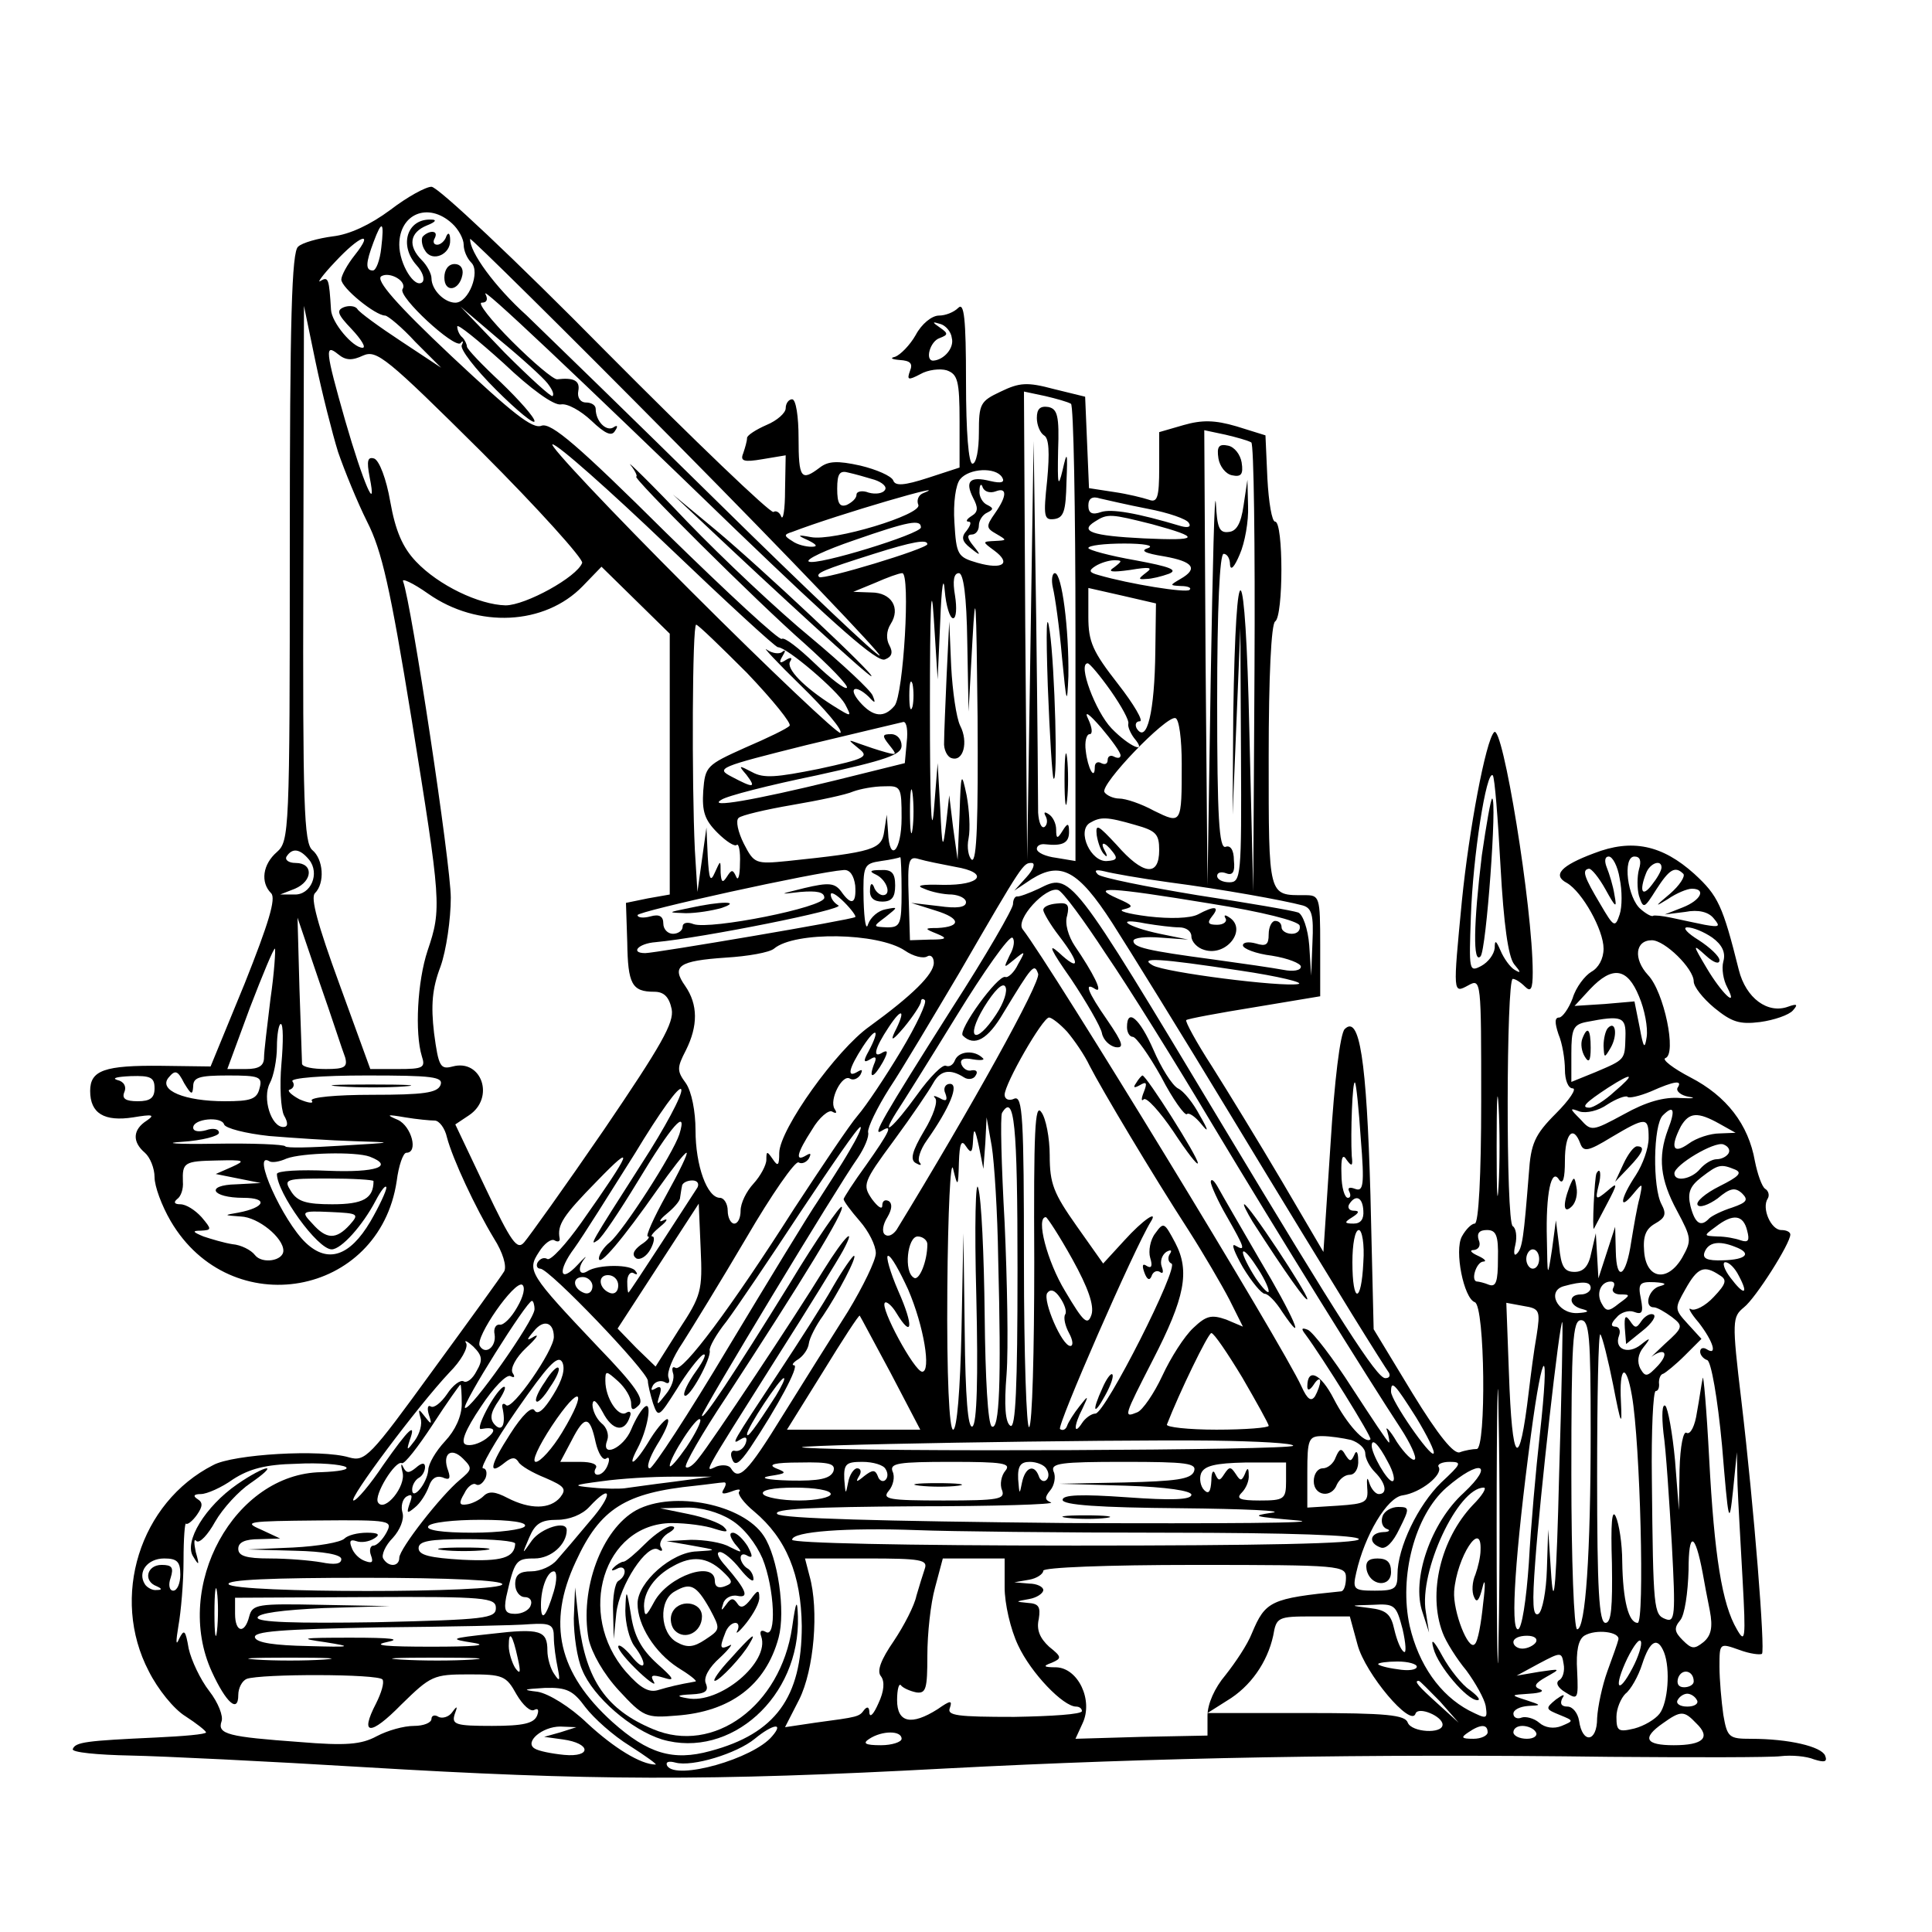 <?xml version="1.0" standalone="no"?>
<!DOCTYPE svg PUBLIC "-//W3C//DTD SVG 20010904//EN"
 "http://www.w3.org/TR/2001/REC-SVG-20010904/DTD/svg10.dtd">
<svg version="1.0" xmlns="http://www.w3.org/2000/svg"
 width="300pt" height="300pt" viewBox="0 0 300 300"
 preserveAspectRatio="xMidYMid meet">
<g transform="translate(0,300) scale(0.1,-0.1)"
fill="#000000" stroke="none">
<path d="M606 2674 c-31 -23 -63 -38 -89 -41 -23 -3 -48 -10 -54 -16 -10 -7
-13 -113 -13 -466 0 -444 -1 -457 -20 -474 -22 -19 -26 -47 -9 -64 8 -8 -4
-47 -41 -140 l-53 -129 -76 1 c-89 1 -111 -7 -111 -39 0 -35 22 -48 67 -41 30
5 34 4 21 -5 -22 -14 -23 -33 -3 -50 8 -7 15 -24 15 -38 0 -14 11 -44 25 -68
93 -159 324 -118 351 62 3 24 10 44 15 44 19 0 8 41 -13 51 -19 8 -18 9 11 4
18 -3 39 -5 46 -5 7 0 16 -12 19 -26 9 -34 44 -109 73 -157 14 -22 20 -43 16
-51 -4 -7 -54 -76 -111 -154 -98 -135 -105 -142 -130 -135 -43 13 -180 5 -211
-12 -114 -58 -160 -205 -100 -320 14 -28 39 -59 57 -70 17 -11 31 -22 32 -25
0 -3 -35 -6 -78 -8 -108 -5 -125 -7 -129 -18 -2 -5 38 -9 90 -10 50 -1 214 -9
362 -18 351 -21 534 -22 905 -2 325 17 648 23 1030 18 129 -1 249 -1 265 1 17
2 40 0 52 -5 16 -5 21 -4 17 6 -6 14 -56 26 -115 26 -34 0 -37 2 -43 37 -3 21
-6 55 -6 75 0 37 0 37 31 26 16 -6 32 -8 35 -6 5 6 -12 224 -32 393 -15 125
-14 130 4 145 18 14 72 99 72 113 0 4 -6 7 -14 7 -16 0 -31 34 -21 49 3 5 1
12 -4 15 -5 3 -12 23 -16 43 -10 57 -44 101 -100 130 -27 14 -45 28 -39 30 18
6 -2 103 -27 129 -23 25 -20 54 6 54 20 0 65 -44 65 -64 0 -8 14 -26 32 -41
27 -22 39 -26 71 -22 22 3 45 11 51 18 8 9 7 11 -7 6 -32 -12 -66 13 -77 57
-25 100 -32 115 -69 149 -50 45 -97 55 -156 32 -51 -19 -65 -34 -42 -46 24
-14 57 -73 57 -102 0 -16 -8 -30 -19 -36 -10 -6 -24 -24 -29 -41 -6 -16 -16
-30 -21 -30 -7 0 -7 -8 -1 -26 6 -14 10 -39 10 -55 0 -16 5 -29 12 -29 7 0 -5
-18 -26 -39 -33 -33 -39 -47 -42 -93 -8 -100 -10 -117 -19 -125 -4 -4 -5 2 -2
14 3 13 1 26 -4 29 -11 6 -10 384 0 384 4 0 12 -5 19 -12 9 -9 12 -4 12 22 0
102 -47 388 -60 373 -13 -13 -39 -152 -50 -262 -14 -145 -14 -144 10 -131 20
11 20 8 20 -180 0 -115 -4 -190 -10 -190 -5 0 -14 -9 -20 -20 -12 -22 3 -96
20 -102 16 -5 18 -228 3 -228 -6 0 -18 -2 -26 -5 -9 -4 -33 25 -74 92 l-60 99
-5 209 c-6 210 -17 280 -40 257 -7 -7 -16 -81 -22 -179 l-11 -167 -64 109
c-36 61 -85 141 -109 179 -24 37 -42 70 -40 72 2 2 50 11 106 20 l102 17 0 79
c0 76 -1 78 -24 78 -57 0 -56 -5 -56 215 0 125 4 206 10 210 13 8 13 155 0
155 -5 0 -10 30 -12 67 l-3 67 -45 14 c-34 10 -54 10 -82 2 l-38 -11 0 -55 c0
-47 -3 -55 -16 -50 -9 3 -33 9 -54 12 l-39 6 -3 71 -3 71 -49 12 c-41 11 -53
10 -82 -4 -32 -15 -34 -19 -34 -64 0 -26 -4 -48 -10 -48 -6 0 -10 49 -10 127
0 99 -3 124 -12 115 -7 -7 -20 -12 -30 -12 -11 0 -27 -13 -36 -30 -9 -16 -24
-31 -32 -34 -9 -2 -5 -4 7 -5 16 -1 21 -5 16 -17 -5 -14 -3 -15 16 -5 12 7 31
9 41 6 17 -6 20 -16 20 -79 l0 -72 -49 -16 c-37 -12 -51 -13 -54 -4 -3 7 -26
17 -51 23 -36 8 -50 7 -63 -3 -29 -22 -33 -17 -33 46 0 33 -4 60 -10 60 -5 0
-10 -6 -10 -14 0 -7 -13 -19 -30 -26 -16 -7 -30 -16 -30 -20 0 -5 -3 -15 -6
-24 -5 -12 1 -14 30 -9 l36 6 -1 -54 c0 -30 -3 -48 -6 -41 -2 6 -8 10 -12 7
-5 -2 -122 110 -261 250 -139 141 -260 255 -270 255 -9 0 -38 -16 -64 -36z
m96 -21 c10 -9 18 -24 18 -33 0 -9 5 -21 12 -28 14 -14 -4 -62 -25 -62 -17 0
-37 20 -37 38 0 7 -7 20 -15 28 -22 22 -19 43 8 54 13 5 16 9 7 9 -38 2 -51
-40 -23 -71 9 -10 13 -21 9 -26 -12 -11 -36 28 -36 58 0 48 45 67 82 33z
m-110 -38 c-2 -19 -8 -35 -13 -35 -12 0 -11 12 1 44 13 35 17 33 12 -9z m-41
-11 c-12 -15 -21 -32 -21 -38 0 -13 53 -56 68 -56 4 0 26 -18 47 -41 l40 -40
-62 41 c-35 23 -65 45 -68 50 -3 5 -13 6 -21 3 -12 -5 -10 -11 12 -34 15 -16
23 -29 17 -29 -15 0 -48 39 -49 59 -3 48 -4 52 -16 45 -7 -5 3 9 22 29 39 42
62 50 31 11z m815 -622 c-3 -2 -114 103 -248 235 -134 132 -269 263 -300 293
-50 45 -89 99 -88 119 0 3 145 -140 321 -318 176 -178 317 -326 315 -329z
m-741 569 c-7 -12 80 -92 90 -84 4 5 5 3 2 -3 -3 -6 21 -37 53 -69 33 -33 60
-55 60 -49 0 6 -24 33 -52 60 -29 27 -53 52 -53 56 0 3 -3 10 -7 14 -5 4 -8
12 -8 17 0 5 32 -21 72 -57 42 -40 78 -66 89 -64 10 2 31 -10 47 -25 22 -21
32 -25 37 -16 5 7 4 10 -3 5 -11 -6 -27 10 -27 29 0 6 -7 10 -15 10 -9 0 -14
8 -12 18 3 16 -7 21 -33 18 -6 0 -37 26 -70 59 -33 33 -54 60 -47 60 8 0 10 5
6 13 -11 18 142 -127 389 -366 154 -148 219 -206 231 -201 11 4 13 11 7 22 -5
9 -5 22 2 33 16 25 1 49 -30 49 l-28 1 34 14 c18 8 37 15 42 15 13 0 2 -189
-12 -206 -16 -19 -33 -18 -54 6 -19 22 -7 28 14 8 10 -11 11 -10 6 2 -3 8 -47
49 -96 90 -50 41 -136 122 -192 180 -55 58 -95 97 -88 88 8 -10 11 -18 9 -18
-8 0 188 -195 261 -259 39 -35 69 -66 66 -69 -3 -3 -25 14 -50 38 -25 24 -47
41 -51 38 -3 -4 -84 71 -180 165 -136 135 -178 171 -193 166 -14 -6 -46 20
-140 108 -86 81 -118 118 -109 124 13 8 41 -8 33 -20z m-100 -253 c10 -29 30
-78 45 -108 23 -45 36 -103 69 -306 46 -285 47 -295 25 -360 -16 -48 -20 -128
-9 -164 6 -18 2 -20 -37 -20 l-43 0 -48 132 c-34 93 -45 134 -38 141 16 16 13
53 -4 67 -13 11 -15 70 -14 429 l1 416 18 -87 c10 -48 26 -111 35 -140z m325
107 c7 -9 11 -17 8 -20 -2 -2 -35 28 -74 67 l-69 72 61 -52 c34 -28 67 -58 74
-67z m628 70 c4 -15 -12 -34 -29 -35 -13 0 -5 30 10 35 13 5 14 7 1 16 -13 9
-13 10 0 6 8 -2 17 -12 18 -22z m-914 -27 c21 9 36 -3 184 -150 88 -88 158
-166 156 -172 -8 -22 -88 -66 -119 -66 -41 1 -104 31 -139 68 -21 22 -32 48
-40 93 -6 35 -17 64 -25 67 -10 3 -12 -3 -7 -29 12 -60 -10 -9 -38 88 -31 109
-32 120 -11 103 12 -10 22 -10 39 -2z m1099 -75 c4 -2 7 -163 7 -357 l0 -353
-30 5 c-16 2 -30 8 -30 14 0 5 6 8 13 7 27 -3 37 2 37 19 0 14 -2 15 -10 2 -8
-13 -10 -13 -10 2 0 9 -5 20 -12 24 -6 4 -8 3 -4 -4 3 -6 2 -13 -2 -16 -5 -3
-9 7 -10 22 0 15 -1 151 -3 302 l-4 275 -5 -325 -5 -325 -3 363 -2 364 33 -7
c17 -4 35 -9 40 -12z m280 -60 c4 -2 6 -160 5 -351 l-2 -347 -6 250 c-6 279
-21 294 -25 25 l-1 -155 6 145 6 145 1 -197 c1 -188 0 -198 -18 -198 -10 0
-19 4 -19 10 0 5 6 7 14 4 10 -4 14 2 12 20 0 17 -6 24 -13 21 -10 -3 -13 46
-13 225 0 147 4 230 10 230 6 0 10 -8 10 -17 1 -10 7 -3 15 16 8 18 14 52 13
75 l-1 41 -6 -40 c-4 -28 -11 -40 -23 -41 -15 -2 -18 7 -20 45 -2 25 -5 -98
-8 -274 l-5 -320 -3 353 -2 354 33 -7 c17 -4 35 -9 40 -12z m-907 -160 c91
-87 168 -158 172 -158 14 0 92 -67 104 -88 11 -21 11 -21 -18 -3 -46 29 -74
58 -67 69 4 6 1 7 -7 2 -9 -6 -11 -4 -5 6 5 8 5 11 0 7 -4 -4 -15 -3 -24 3 -9
7 15 -19 52 -55 38 -37 66 -70 62 -74 -3 -3 -108 96 -233 221 -125 125 -221
227 -214 227 8 0 88 -71 178 -157z m322 102 c12 -4 20 -11 16 -16 -3 -5 -14
-7 -25 -4 -10 4 -19 2 -19 -3 0 -6 -7 -12 -15 -16 -11 -4 -15 2 -15 25 0 24 4
29 18 25 9 -2 27 -7 40 -11z m198 4 c5 -8 -1 -10 -18 -6 -32 8 -40 0 -27 -26
8 -15 8 -22 -2 -28 -8 -5 -10 -9 -5 -9 5 0 3 -6 -3 -14 -9 -10 -7 -17 6 -27
16 -13 17 -12 4 4 -9 11 -10 17 -2 17 6 0 11 6 11 14 0 8 6 17 13 20 10 5 10
7 0 12 -7 3 -13 13 -12 22 0 10 3 12 5 5 3 -7 12 -9 20 -6 18 7 18 -7 -1 -34
-14 -20 -14 -23 2 -32 17 -10 17 -10 -2 -11 -20 -1 -20 -1 -1 -15 27 -20 13
-30 -26 -19 -31 9 -33 12 -36 63 -2 30 2 59 9 67 14 17 55 19 65 3z m-123 -25
c-7 -3 -10 -11 -7 -18 6 -15 -132 -57 -167 -50 -21 4 -22 3 -4 -5 14 -7 15
-10 5 -10 -8 0 -22 3 -30 9 -13 8 -13 10 0 14 70 27 256 81 203 60z m349 -24
c32 -6 61 -16 64 -22 4 -6 -1 -8 -12 -5 -70 21 -108 27 -124 22 -14 -5 -20 -2
-20 10 0 11 6 15 18 11 9 -2 43 -10 74 -16z m7 -24 c77 -21 74 -26 -13 -22
-81 4 -100 11 -76 26 20 13 25 12 89 -4z m-359 -5 c0 -10 -162 -60 -174 -53
-6 3 26 18 70 33 86 30 104 33 104 20z m10 -26 c0 -7 -162 -56 -168 -51 -6 6
6 11 85 36 60 19 83 23 83 15z m343 -6 c-13 -4 -6 -8 25 -13 45 -8 53 -19 25
-35 -17 -10 -17 -10 1 -11 11 0 17 -3 13 -6 -5 -5 -93 9 -141 23 -15 4 -16 7
-5 14 8 5 21 9 29 9 13 0 13 -1 0 -11 -11 -7 -4 -8 25 -4 30 5 36 4 25 -4 -13
-10 -13 -11 0 -10 8 0 24 4 35 8 15 6 2 11 -52 21 -40 7 -73 16 -73 19 0 4 25
7 56 7 30 0 47 -3 37 -7z m-323 -114 c2 54 5 73 7 48 2 -24 8 -43 13 -43 5 0
6 16 3 35 -4 23 -2 35 6 35 7 0 12 -35 13 -107 l2 -108 6 110 c5 89 6 66 8
-118 1 -158 -1 -226 -9 -222 -5 4 -8 19 -5 33 3 15 1 45 -3 67 -8 38 -9 36
-11 -30 l-3 -70 -7 50 -6 50 -5 -45 c-5 -41 -6 -38 -9 25 l-4 70 -6 -75 c-4
-44 -6 21 -6 160 0 156 2 203 6 140 l6 -95 4 90z m-420 -222 l0 -202 -34 -6
-34 -7 2 -61 c1 -65 7 -77 42 -77 15 0 23 -8 27 -27 4 -21 -16 -56 -105 -187
-61 -89 -117 -167 -124 -175 -11 -13 -20 0 -60 84 l-47 99 21 14 c41 27 20 88
-25 76 -19 -5 -22 -1 -29 52 -5 43 -3 69 10 103 9 25 16 74 16 107 0 52 -61
456 -74 491 -3 6 15 -2 39 -19 77 -54 181 -49 240 12 l29 30 53 -52 53 -52 0
-203z m754 176 c-1 -94 -13 -145 -29 -120 -3 6 -1 11 5 11 6 0 -9 26 -34 58
-39 50 -46 65 -46 104 l0 45 53 -12 52 -12 -1 -74z m-634 -34 c40 -42 70 -79
66 -82 -3 -4 -34 -19 -69 -34 -60 -27 -62 -29 -65 -67 -2 -32 2 -45 22 -65 14
-14 27 -22 30 -19 3 3 6 -10 5 -29 0 -19 -3 -28 -6 -20 -5 11 -7 11 -14 0 -7
-11 -9 -9 -10 6 0 20 0 20 -9 0 -7 -16 -9 -10 -11 25 l-2 45 -7 -50 -7 -50 -4
65 c-5 105 -4 350 2 350 3 0 38 -34 79 -75z m565 -28 c16 -23 29 -46 27 -51
-1 -4 3 -14 9 -22 22 -26 -7 -14 -35 15 -25 26 -53 101 -37 101 3 0 19 -19 36
-43z m-308 -24 c-3 -10 -5 -2 -5 17 0 19 2 27 5 18 2 -10 2 -26 0 -35z m323
-76 c0 -4 -4 -5 -10 -2 -5 3 -10 1 -10 -5 0 -6 -4 -8 -10 -5 -5 3 -10 1 -10
-6 0 -22 -11 -2 -14 25 -2 14 1 26 6 26 5 0 4 10 -2 23 -7 14 0 10 20 -13 16
-19 30 -38 30 -43z m95 -13 c0 -94 0 -94 -43 -73 -20 11 -44 19 -54 19 -9 0
-20 5 -23 10 -7 12 95 118 110 115 6 -1 10 -33 10 -71z m-427 34 l-3 -33 -109
-27 c-127 -31 -198 -43 -176 -30 8 6 75 23 148 38 109 24 132 32 132 46 0 10
-7 18 -16 18 -14 0 -15 -2 -3 -17 12 -15 12 -16 -6 -11 -11 3 -29 9 -40 13
-19 7 -19 7 -2 -7 17 -13 12 -16 -62 -32 -65 -13 -85 -15 -103 -5 -21 11 -22
11 -9 -4 16 -21 11 -21 -23 -3 -25 13 -20 15 116 49 79 19 147 35 151 36 5 0
7 -14 5 -31z m922 -193 c5 -91 12 -140 21 -152 11 -13 11 -15 1 -9 -7 4 -17
18 -22 30 -7 16 -9 17 -9 4 -1 -10 -10 -22 -21 -28 -19 -10 -19 -7 -16 77 3
92 24 228 34 219 3 -3 8 -67 12 -141z m-913 58 c-2 -16 -4 -3 -4 27 0 30 2 43
4 28 2 -16 2 -40 0 -55z m-17 17 c0 -52 -19 -71 -21 -22 l-2 27 -4 -26 c-4
-28 -16 -32 -150 -46 -50 -5 -52 -4 -68 27 -9 18 -13 36 -8 40 4 4 42 13 83
20 41 7 84 16 95 21 11 4 32 8 48 8 26 1 27 -1 27 -49z m363 -11 c32 -9 37
-14 37 -39 0 -42 -25 -39 -66 8 -29 31 -33 34 -31 15 2 -12 7 -26 12 -30 4 -5
5 -2 1 5 -9 16 -1 16 12 -1 8 -10 6 -13 -9 -14 -25 -2 -47 46 -27 59 17 10 26
10 71 -3z m-1283 -54 c17 -21 3 -55 -23 -54 l-22 0 23 9 c28 12 29 40 1 40
-11 0 -17 5 -14 10 9 14 21 12 35 -5z m920 -50 c0 -50 -2 -55 -22 -55 -23 1
-23 1 -3 16 20 16 20 16 0 12 -11 -2 -23 -12 -27 -23 -3 -11 -6 4 -7 37 -1 54
0 57 27 61 15 2 28 5 30 6 1 0 2 -24 2 -54z m83 39 c54 -9 41 -29 -19 -28 -34
1 -43 -1 -29 -6 11 -5 30 -9 43 -9 12 -1 22 -6 22 -12 0 -8 -14 -10 -42 -6
l-43 5 38 -12 c39 -12 40 -25 3 -27 -21 0 -21 -1 -1 -9 17 -7 15 -9 -11 -9
l-31 -1 -2 66 c-2 59 0 65 16 60 10 -3 35 -8 56 -12z m1032 -18 c4 -19 4 -44
0 -56 -7 -21 -9 -20 -30 16 -25 42 -29 53 -18 55 4 1 16 -14 26 -32 16 -29 18
-30 14 -9 -2 14 -8 33 -12 43 -4 10 -3 17 3 17 6 0 14 -15 17 -34z m30 14 c-3
-11 -3 -30 0 -41 7 -21 8 -20 27 10 20 31 29 37 42 24 3 -4 -6 -18 -21 -31
-24 -20 -24 -21 -3 -8 13 9 30 16 37 16 23 0 14 -18 -14 -29 l-28 -11 32 4
c20 4 36 0 44 -10 11 -13 9 -14 -14 -10 -15 3 -38 8 -52 11 -14 3 -26 4 -28 3
-2 -2 -11 3 -19 10 -21 17 -29 82 -10 82 9 0 11 -7 7 -20z m-951 -12 l-19 -21
27 18 c45 28 72 14 125 -68 25 -39 108 -173 183 -297 75 -124 160 -263 189
-310 29 -47 55 -88 58 -92 2 -5 0 -8 -6 -8 -13 0 -70 89 -254 395 -236 393
-234 390 -284 365 -15 -7 -31 -13 -34 -12 -3 0 -6 -5 -6 -12 0 -7 -42 -80 -95
-162 -107 -169 -125 -200 -109 -190 19 12 12 -2 -24 -53 -19 -26 -35 -51 -35
-53 0 -3 11 -18 25 -34 14 -16 25 -38 25 -50 0 -11 -20 -52 -43 -90 -24 -38
-70 -111 -101 -161 -56 -91 -69 -103 -81 -83 -3 5 -13 6 -22 3 -19 -8 -28 -23
92 167 51 80 97 155 104 168 22 41 3 23 -30 -30 -44 -72 -175 -269 -194 -292
-8 -11 -17 -17 -20 -14 -3 3 25 52 63 109 118 181 185 290 179 295 -2 3 -39
-50 -80 -118 -89 -144 -137 -216 -137 -206 0 7 210 355 242 400 10 15 18 33
16 40 -1 7 14 38 33 68 20 30 68 111 109 180 99 171 99 170 112 170 6 0 3 -10
-8 -22z m986 15 c0 -5 -7 -17 -15 -27 -15 -20 -20 -10 -9 18 6 16 24 22 24 9z
m-1252 -28 c2 -29 -6 -32 -22 -9 -10 13 -19 14 -57 5 -40 -10 -41 -10 -6 -6
25 2 37 0 37 -9 0 -15 -177 -50 -203 -41 -10 4 -17 2 -17 -4 0 -6 -7 -11 -15
-11 -8 0 -15 7 -15 16 0 11 -6 15 -20 11 -11 -3 -20 -2 -20 2 0 6 277 67 320
70 10 1 16 -9 18 -24z m487 5 c84 -11 178 -28 208 -36 14 -4 17 -15 15 -57
l-2 -52 -3 47 c-2 26 -10 48 -17 51 -8 3 -78 15 -157 27 -79 13 -148 27 -154
32 -7 7 -3 8 10 5 11 -3 56 -11 100 -17z m-487 -54 c-4 -4 -311 -56 -326 -56
-24 0 -11 15 16 17 75 7 294 51 284 57 -7 4 -12 11 -12 17 0 5 9 0 21 -12 11
-11 19 -22 17 -23z m389 -57 c35 -51 109 -170 165 -264 105 -175 243 -397 293
-473 15 -23 25 -45 22 -48 -3 -4 -16 9 -28 27 -11 19 -19 26 -15 17 3 -10 4
-18 3 -18 -2 0 -27 38 -57 84 -30 47 -61 87 -69 91 -10 4 -11 2 -4 -7 26 -35
104 -160 101 -163 -8 -8 -37 24 -57 63 -20 39 -41 49 -41 19 0 -7 4 -6 10 3 5
8 10 11 10 5 0 -5 -4 -16 -8 -23 -6 -9 -12 -5 -21 15 -29 64 -388 652 -433
710 -12 15 36 67 55 61 7 -2 40 -47 74 -99z m162 78 c82 -13 136 -27 139 -34
2 -7 -3 -13 -12 -13 -9 0 -16 5 -16 10 0 6 -4 10 -10 10 -5 0 -10 -9 -10 -21
0 -16 -4 -19 -20 -14 -11 3 -20 2 -20 -3 0 -5 20 -13 45 -16 25 -4 45 -12 45
-17 0 -6 -12 -8 -27 -5 -16 3 -64 10 -108 16 -105 14 -125 19 -125 29 0 5 19
7 43 5 l42 -3 -44 9 c-52 11 -72 26 -22 16 18 -3 42 -6 52 -6 11 0 19 -6 19
-14 0 -8 9 -18 20 -21 35 -11 68 33 38 51 -6 4 -8 3 -5 -2 3 -5 -3 -10 -13
-10 -14 0 -16 3 -8 13 13 16 4 17 -22 3 -12 -6 -43 -7 -77 -3 -32 4 -49 9 -38
11 16 4 15 6 -10 17 -43 19 -14 18 144 -8z m-1343 -239 c4 -15 -1 -18 -30 -18
-20 0 -36 3 -37 8 0 4 -2 57 -4 117 l-3 110 34 -100 c19 -54 36 -107 40 -117z
m2123 186 c15 -11 21 -23 17 -37 -3 -11 0 -29 6 -40 18 -35 -9 -9 -32 30 -22
37 -22 38 -1 19 12 -11 21 -14 21 -7 0 6 -15 20 -32 31 -18 11 -26 20 -18 20
9 0 26 -7 39 -16z m-1254 -20 c13 -9 29 -13 35 -9 5 3 10 -1 10 -10 0 -18 -34
-51 -100 -99 -51 -36 -139 -159 -140 -196 0 -20 -2 -22 -10 -10 -9 13 -10 13
-10 -1 0 -8 -9 -25 -20 -37 -11 -12 -20 -30 -20 -42 0 -11 -4 -20 -10 -20 -5
0 -10 9 -10 20 0 11 -6 20 -12 20 -20 0 -38 50 -38 105 0 29 -6 60 -15 73 -14
19 -14 24 0 51 19 38 19 71 -1 100 -22 31 -10 39 63 44 34 2 68 8 75 14 32 27
161 25 203 -3z m163 -7 c-10 -21 -10 -21 7 -7 17 14 18 14 6 -7 -6 -13 -16
-22 -20 -20 -12 3 -74 -83 -66 -91 18 -18 39 -6 63 35 45 74 48 78 54 61 5
-12 -105 -210 -220 -398 -6 -8 -13 -11 -18 -7 -5 4 -3 16 4 27 7 12 8 21 2 25
-6 3 -10 0 -10 -7 0 -7 -7 -2 -16 10 -15 22 -14 26 34 91 28 38 55 78 61 89
11 20 26 23 48 9 6 -4 15 -3 18 3 4 6 1 9 -6 8 -6 -2 -13 2 -16 9 -3 8 3 11
18 8 12 -2 19 -1 15 2 -13 13 -37 11 -43 -3 -3 -8 -9 -11 -14 -9 -5 3 -25 -17
-45 -45 -36 -50 -59 -70 -32 -27 8 12 50 79 93 149 43 70 82 125 87 122 4 -3
3 -15 -4 -27z m-1148 -68 c-5 -41 -10 -82 -10 -91 0 -13 -8 -18 -28 -18 l-29
0 35 95 c20 52 37 93 39 92 1 -2 -1 -37 -7 -78z m1505 44 c61 -9 101 -19 91
-21 -26 -5 -207 18 -226 29 -23 13 10 11 135 -8z m620 -40 c9 -21 14 -49 12
-63 -3 -20 -5 -18 -11 15 l-8 40 -46 -4 -47 -3 24 26 c35 37 58 33 76 -11z
m-998 -28 c-32 -49 -49 -39 -19 11 16 26 29 39 33 32 4 -6 -2 -25 -14 -43z
m-148 -57 c-24 -40 -54 -85 -67 -100 -13 -15 -57 -81 -99 -145 -98 -154 -173
-254 -184 -247 -5 3 -6 -1 -4 -8 3 -8 -2 -22 -11 -33 -14 -18 -15 -18 -10 -2
4 12 2 16 -6 11 -7 -4 -8 -3 -4 5 4 6 12 8 18 5 6 -4 9 -1 6 7 -3 8 7 32 22
54 14 22 59 95 99 163 39 67 76 120 81 117 5 -3 12 0 16 6 4 8 3 9 -4 5 -18
-11 -15 3 9 40 11 19 26 31 31 28 7 -4 8 -2 4 4 -9 14 12 55 24 47 5 -3 12 0
16 6 4 8 3 9 -4 5 -18 -11 -14 5 8 39 21 32 27 27 9 -7 -9 -16 -8 -19 2 -13 9
6 11 3 6 -8 -9 -24 0 -21 14 4 8 15 8 19 0 15 -17 -11 -13 6 9 39 21 32 27 27
9 -8 -7 -15 -2 -12 15 8 14 17 25 34 26 39 0 5 3 6 6 3 4 -3 -13 -39 -37 -79z
m258 30 c11 -13 27 -36 35 -53 19 -37 97 -168 154 -256 23 -36 51 -84 63 -107
l21 -42 -26 11 c-23 8 -31 6 -51 -13 -14 -13 -35 -46 -48 -74 -13 -28 -31 -54
-39 -57 -22 -9 -21 -7 24 81 50 97 58 138 35 182 -17 32 -18 33 -31 15 -8 -10
-11 -28 -8 -38 4 -13 2 -17 -5 -13 -7 5 -8 1 -4 -10 4 -11 8 -13 11 -6 2 7 8
10 13 7 5 -4 6 0 3 8 -3 8 0 18 7 23 7 4 10 3 5 -4 -3 -5 -2 -12 3 -14 13 -4
-103 -233 -118 -233 -6 0 -16 -7 -21 -15 -13 -20 -13 -4 1 23 10 21 9 21 -5 3
-8 -10 -17 -24 -19 -30 -2 -6 -7 -8 -11 -5 -5 5 115 280 141 322 12 19 -12 3
-41 -29 l-33 -36 -41 58 c-36 51 -42 66 -42 110 0 27 -6 58 -13 67 -10 15 -12
-28 -11 -233 0 -138 -3 -253 -8 -256 -4 -3 -8 112 -8 255 0 227 -2 260 -15
255 -8 -4 -15 -1 -15 6 0 17 59 120 69 120 4 0 17 -10 28 -22z m867 -8 c-1
-36 0 -35 -47 -55 l-37 -15 0 44 c0 38 3 45 23 49 56 11 62 8 61 -23z m-2087
-42 c-3 -34 -1 -70 4 -80 7 -12 6 -18 -1 -18 -19 0 -33 45 -21 68 6 11 11 37
11 56 0 20 3 36 6 36 4 0 4 -28 1 -62z m-137 -35 c0 14 9 17 54 17 49 0 54 -2
49 -20 -4 -17 -14 -20 -54 -20 -62 0 -104 17 -87 37 10 12 14 11 24 -9 11 -18
13 -19 14 -5z m2027 -155 c-2 -35 -3 -7 -3 62 0 69 1 97 3 63 2 -35 2 -91 0
-125z m-2087 152 c0 -15 -7 -20 -26 -20 -19 0 -25 4 -21 14 4 9 -1 17 -11 19
-9 3 0 5 21 6 31 1 37 -2 37 -19z m444 5 c-5 -12 -26 -15 -106 -15 -57 0 -97
-4 -94 -9 4 -5 -5 -4 -19 2 -13 7 -20 14 -15 15 6 2 8 8 4 13 -3 5 45 9 115 9
103 0 120 -2 115 -15z m1823 -10 c-15 -14 -33 -25 -39 -25 -14 0 -6 8 29 31
39 25 43 22 10 -6z m-1510 -111 c-82 -128 -82 -129 -69 -120 6 3 34 45 62 91
53 88 78 116 65 74 -10 -31 -87 -150 -108 -168 -9 -7 -17 -19 -17 -25 0 -14
37 30 91 107 22 31 42 57 45 57 3 0 -11 -29 -31 -65 -20 -36 -33 -65 -29 -65
4 0 0 -6 -11 -13 -12 -9 -14 -16 -7 -21 6 -3 16 3 22 14 6 11 7 20 3 20 -4 0
2 7 13 16 10 8 12 13 4 9 -8 -4 -6 1 5 10 11 9 21 20 21 25 1 6 2 14 3 18 0 5
8 9 16 9 8 0 11 -5 8 -11 -11 -17 -104 -161 -107 -163 -1 -1 -2 6 -2 17 0 10
5 16 10 13 5 -3 7 -2 3 3 -6 11 -58 11 -75 0 -13 -8 -16 5 -4 20 4 5 -1 1 -11
-10 -28 -30 -32 -10 -5 26 13 18 55 85 94 147 38 63 70 108 72 99 2 -8 -26
-60 -61 -114z m1116 38 c6 -73 4 -83 -9 -78 -8 3 -12 2 -9 -4 3 -6 2 -10 -2
-10 -5 0 -10 16 -10 37 -1 26 2 32 8 22 8 -11 10 -10 8 6 -2 34 1 119 5 114 2
-2 6 -42 9 -87z m492 79 c-3 -5 5 -12 17 -14 13 -2 7 -3 -13 -2 -25 2 -53 -6
-87 -25 -50 -27 -51 -27 -68 -8 -17 17 -17 18 -1 12 10 -3 29 1 43 11 14 9 28
14 31 12 2 -3 19 1 36 8 38 17 50 18 42 6z m-1025 -282 c0 -184 -3 -248 -11
-243 -8 5 -10 31 -6 80 3 40 1 146 -3 235 -5 89 -7 166 -4 171 19 31 24 -16
24 -243z m1010 217 c-16 -43 -12 -78 14 -126 23 -43 23 -46 8 -73 -23 -39 -56
-33 -59 10 -2 24 3 35 17 43 16 9 18 15 10 30 -14 26 -13 123 2 138 17 17 20
9 8 -22z m-2172 -10 c37 -3 96 -7 132 -8 64 -2 64 -2 -20 -7 -47 -3 -86 -4
-87 -1 -2 3 -51 5 -110 4 -60 -1 -82 1 -50 3 31 2 57 9 57 14 0 6 -9 8 -20 4
-11 -3 -20 -2 -20 4 0 14 44 18 48 5 2 -6 33 -14 70 -18z m2252 19 l25 -14
-25 -1 c-14 0 -36 -7 -48 -16 -24 -17 -29 -6 -12 27 13 22 26 23 60 4z m-1120
-210 c5 -191 2 -267 -10 -260 -6 4 -10 74 -11 173 -1 92 -5 181 -10 197 -4 17
-6 -57 -3 -167 3 -128 1 -199 -6 -203 -7 -4 -11 46 -12 147 l-2 153 -3 -152
c-2 -91 -7 -153 -13 -153 -6 0 -10 82 -9 218 1 122 5 204 9 187 7 -29 8 -29 9
10 1 30 4 36 11 25 8 -12 10 -10 11 10 1 20 3 18 9 -10 l7 -35 3 40 2 40 8
-45 c4 -25 9 -103 10 -175z m1010 188 c0 -16 -9 -41 -20 -58 -24 -36 -27 -57
-4 -29 15 18 15 18 10 -6 -4 -14 -9 -44 -13 -68 -8 -55 -23 -64 -24 -15 l-1
38 -13 -40 -13 -40 -2 35 -2 35 -7 -30 c-4 -21 -12 -30 -26 -30 -16 0 -21 8
-24 40 l-5 40 -6 -45 c-7 -45 -7 -45 -8 15 -2 72 7 113 19 93 6 -8 9 2 9 30 0
42 13 56 24 26 5 -13 12 -12 48 10 54 32 58 32 58 -1z m-1241 -20 c-12 -21
-35 -56 -49 -78 -15 -22 -77 -124 -139 -227 -62 -104 -117 -188 -122 -188 -6
0 -1 16 11 36 12 19 20 37 17 40 -2 3 -15 -11 -27 -30 -23 -39 -38 -49 -20
-15 15 28 23 72 12 65 -5 -3 -15 -19 -22 -36 -12 -29 -48 -45 -37 -16 3 8 -1
20 -9 26 -8 7 -14 20 -14 29 1 10 6 6 16 -12 15 -29 34 -32 42 -7 3 7 0 10 -6
6 -12 -7 -32 23 -32 50 0 16 1 16 20 -1 11 -10 20 -25 20 -34 0 -11 3 -12 12
-3 9 9 -5 30 -63 90 -108 114 -111 119 -92 148 8 13 19 21 24 18 5 -3 9 -2 8
3 -4 21 5 35 58 89 60 62 55 48 -24 -64 -24 -34 -48 -60 -53 -57 -5 3 -11 1
-15 -5 -3 -5 -1 -10 4 -10 14 0 166 -159 167 -174 0 -6 4 -22 8 -35 8 -23 9
-22 37 22 15 25 34 49 40 53 7 4 3 -7 -10 -25 -13 -18 -21 -35 -18 -38 7 -6
42 58 39 70 -1 5 10 25 26 45 15 20 67 97 115 170 48 72 89 132 93 132 3 0 -5
-17 -17 -37z m1365 -4 c-3 -5 -11 -9 -18 -9 -8 0 -19 -7 -26 -15 -13 -16 -40
-21 -40 -7 0 13 62 50 76 45 8 -3 11 -9 8 -14z m-2110 -5 c39 -15 10 -25 -64
-22 -44 2 -80 0 -80 -5 0 -29 63 -117 85 -117 15 0 48 37 68 75 9 17 16 26 17
21 0 -5 -11 -29 -25 -53 -32 -54 -66 -65 -100 -33 -36 34 -85 143 -57 127 4
-3 16 -1 27 4 24 9 107 11 129 3z m-214 -16 l-25 -11 35 -7 35 -7 -38 -2 c-49
-1 -39 -21 11 -21 39 0 34 -15 -8 -23 -23 -4 -23 -4 4 -6 27 -1 66 -33 66 -53
0 -16 -33 -21 -44 -7 -6 8 -22 16 -35 17 -13 2 -33 8 -45 12 -17 7 -18 9 -4 9
17 1 17 2 1 21 -10 11 -24 20 -33 20 -9 0 -11 3 -5 8 6 4 10 16 9 27 -1 30 2
32 53 33 43 1 45 0 23 -10z m2334 -4 c12 -5 6 -11 -24 -26 -22 -11 -37 -24
-34 -29 3 -5 17 0 31 10 19 16 27 18 38 8 10 -10 8 -14 -15 -22 -16 -5 -32
-13 -36 -17 -13 -14 -22 -8 -29 19 -5 21 -1 31 17 45 26 20 30 21 52 12z
m-2114 -18 c0 -27 -16 -36 -64 -36 -40 0 -54 4 -64 20 -12 19 -10 20 58 20 38
0 70 -2 70 -4z m1537 -46 c1 -13 -4 -20 -15 -20 -15 0 -15 2 -2 10 11 7 11 10
2 10 -7 0 -10 5 -7 10 10 16 21 11 22 -10z m-1063 -185 l-36 -57 -30 29 -29
30 63 97 63 97 3 -70 c3 -65 1 -73 -34 -126z m-511 163 c-21 -23 -36 -23 -58
2 -18 19 -17 20 28 18 44 -2 45 -3 30 -20z m1122 -53 c25 -45 34 -72 30 -86
-6 -18 -12 -13 -41 36 -28 46 -46 115 -30 115 2 0 21 -29 41 -65z m1048 44 c4
-15 2 -19 -10 -15 -8 3 -24 6 -36 6 -22 1 -22 1 -3 15 27 21 43 19 49 -6z
m-596 -49 c-3 -65 -17 -65 -17 0 0 28 4 50 10 50 5 0 9 -22 7 -50z m209 5 c0
-35 -3 -44 -14 -40 -7 3 -16 5 -18 5 -11 0 -2 30 9 31 6 0 3 4 -8 9 -11 5 -14
9 -6 9 7 1 11 7 7 16 -3 10 1 15 13 15 14 0 18 -8 17 -45z m-886 23 c0 -27
-13 -58 -21 -52 -16 9 -10 64 6 64 8 0 15 -6 15 -12z m1254 -4 c27 -10 18 -20
-18 -21 -26 -1 -33 3 -29 13 6 15 22 18 47 8z m-304 -19 c0 -8 -4 -15 -10 -15
-5 0 -10 7 -10 15 0 8 5 15 10 15 6 0 10 -7 10 -15z m-980 -47 c25 -58 36
-128 22 -128 -12 0 -66 100 -58 107 2 3 11 -4 18 -16 25 -41 27 -20 3 34 -13
30 -20 55 -16 55 5 0 18 -24 31 -52z m1290 21 c16 -30 8 -31 -13 -3 -10 13
-13 24 -8 24 6 0 15 -9 21 -21z m-30 1 c12 -7 11 -13 -9 -34 -13 -14 -29 -22
-35 -19 -6 4 -1 -6 12 -21 23 -30 29 -52 12 -41 -5 3 -10 2 -10 -4 0 -5 5 -11
11 -13 6 -2 16 -58 23 -133 10 -121 11 -126 17 -70 l6 60 1 -50 c1 -27 5 -95
8 -150 5 -90 4 -98 -9 -75 -23 39 -35 114 -43 265 -4 77 -9 133 -10 125 -2 -8
-5 -32 -9 -53 -3 -21 -10 -35 -16 -32 -5 4 -10 -20 -11 -57 l-1 -63 -6 77 c-4
43 -11 81 -15 85 -5 4 -6 -14 -3 -42 4 -27 9 -105 13 -173 6 -111 5 -122 -10
-116 -18 7 -19 14 -21 217 -1 75 2 137 6 137 4 0 6 6 5 13 0 6 2 13 7 14 4 2
19 14 33 28 l26 26 -21 23 c-21 23 -21 24 -4 54 19 34 29 38 53 22z m-1750
-17 c0 -8 -5 -13 -12 -11 -18 6 -21 25 -3 25 8 0 15 -7 15 -14z m40 1 c0 -9
-5 -14 -12 -12 -18 6 -21 28 -4 28 9 0 16 -7 16 -16z m-157 -34 c-9 -16 -21
-28 -27 -27 -6 1 -10 -6 -8 -15 3 -19 -14 -33 -23 -18 -8 13 54 102 66 95 5
-4 2 -18 -8 -35z m1667 30 c0 -5 -7 -10 -15 -10 -21 0 -19 -18 3 -23 11 -3 8
-5 -9 -6 -31 -1 -48 35 -20 42 29 8 41 7 41 -3z m35 0 c-3 -5 2 -10 11 -10 16
0 16 -1 -2 -14 -16 -13 -20 -13 -27 0 -9 16 -1 34 14 34 6 0 7 -4 4 -10z m73
3 c-18 -4 -26 -33 -10 -33 5 0 17 -7 28 -15 18 -14 18 -16 -11 -42 -17 -16
-26 -25 -21 -20 21 15 28 6 11 -13 -17 -18 -20 -19 -28 -5 -5 10 -4 22 5 33
12 15 11 16 -4 4 -20 -16 -42 -7 -34 14 3 8 0 14 -6 14 -7 0 -7 5 2 14 6 8 19
12 27 9 13 -5 15 -1 11 20 -5 24 -2 27 21 26 17 -1 20 -3 9 -6z m-924 -44 c-3
-5 0 -18 6 -29 6 -11 7 -20 2 -20 -13 0 -43 70 -36 82 5 7 12 5 20 -7 7 -10
11 -22 8 -26z m-824 8 c0 -17 -101 -160 -108 -153 -5 5 96 166 104 166 2 0 4
-6 4 -13z m1556 -41 c-4 -22 -9 -61 -12 -86 -15 -127 -26 -116 -31 29 l-4 108
27 -5 c25 -4 26 -7 20 -46z m-59 -468 c-1 -95 -3 -18 -3 172 0 190 2 267 3
173 2 -95 2 -251 0 -345z m-944 410 l46 -88 -104 0 -103 0 56 90 c30 49 56 89
57 87 1 -1 22 -41 48 -89z m-523 56 c0 -21 -65 -115 -74 -106 -4 4 -7 2 -6 -3
6 -26 0 -39 -11 -28 -9 9 -8 19 6 39 9 14 12 23 6 20 -14 -9 -44 -67 -34 -65
22 4 25 -2 8 -15 -11 -8 -25 -12 -32 -9 -8 3 -1 22 24 59 19 29 40 51 46 47 6
-3 7 -1 3 5 -4 7 5 24 21 39 15 14 21 22 13 18 -13 -8 -13 -6 -1 8 15 19 31
14 31 -9z m1561 -214 c-4 -165 -8 -213 -12 -160 l-5 75 -2 -62 c-1 -34 -7 -65
-13 -69 -9 -5 -10 16 -5 82 7 97 38 375 42 371 1 -1 -1 -108 -5 -237z m49 68
c0 -191 -8 -308 -21 -308 -5 0 -9 108 -9 240 0 207 2 240 15 240 13 0 15 -26
15 -172z m-541 83 c22 -38 41 -72 41 -75 0 -3 -36 -6 -81 -6 -44 0 -79 4 -77
8 19 49 64 142 69 142 4 0 25 -31 48 -69z m576 -12 c12 -62 14 -66 12 -26 -3
56 8 62 17 10 13 -73 20 -353 9 -353 -14 0 -23 34 -24 95 0 28 -5 59 -10 70
-6 13 -8 -10 -6 -73 1 -68 -1 -92 -10 -92 -10 0 -13 52 -13 227 0 124 2 224 5
221 3 -3 12 -39 20 -79z m-1765 22 c-6 -12 -15 -19 -20 -16 -5 3 -17 -6 -26
-20 -9 -13 -20 -22 -25 -19 -5 3 -6 -3 -3 -13 5 -15 4 -16 -6 -3 -10 13 -11
13 -7 -2 3 -9 -1 -24 -9 -35 -12 -16 -13 -16 -8 0 11 30 -1 19 -41 -38 -20
-30 -41 -55 -46 -55 -10 0 100 147 149 199 18 18 29 38 26 45 -4 6 1 4 11 -5
14 -14 15 -21 5 -38z m119 -37 c-14 -23 -24 -32 -29 -24 -4 7 -19 -7 -38 -37
-31 -48 -35 -66 -8 -44 10 8 16 9 21 1 3 -6 22 -17 42 -25 30 -13 33 -17 23
-30 -16 -19 -47 -19 -82 -1 -19 10 -29 11 -37 3 -6 -6 -18 -12 -26 -13 -12 -2
-13 2 -4 17 5 11 14 17 18 14 5 -3 11 2 15 10 3 8 1 15 -4 15 -5 0 18 41 52
90 48 69 64 87 71 75 5 -10 1 -27 -14 -51z m1532 -62 c-6 -53 -14 -143 -17
-199 -4 -58 -11 -103 -17 -103 -12 0 -4 119 20 300 19 144 30 146 14 2z
m-1674 48 c0 -19 -10 -41 -26 -58 -14 -15 -26 -35 -26 -45 -2 -21 -25 -48 -25
-30 0 7 5 15 10 18 6 3 10 11 10 17 0 7 -5 7 -14 -1 -11 -9 -15 -9 -20 1 -3 7
-4 4 -1 -8 6 -22 -28 -63 -38 -47 -7 11 27 66 37 61 4 -2 25 25 48 60 22 34
42 62 43 62 1 0 2 -14 2 -30z m1482 -21 c17 -28 30 -54 27 -56 -5 -6 -66 82
-66 96 0 19 6 12 39 -40z m-1326 -23 c-15 -25 -34 -46 -41 -46 -7 0 4 24 25
56 44 66 57 58 16 -10z m52 -16 c4 -17 11 -28 16 -25 5 4 6 -1 3 -9 -3 -9 -10
-16 -16 -16 -5 0 -6 5 -3 10 4 6 -6 10 -24 10 l-31 0 18 34 c20 39 28 38 37
-4z m141 -7 c-14 -20 -26 -34 -26 -29 0 13 42 78 47 72 3 -2 -7 -22 -21 -43z
m942 2 c-3 -7 -664 -10 -758 -3 -60 4 470 13 633 11 70 -1 126 -4 125 -8z m90
9 c12 -4 22 -13 22 -21 0 -8 7 -21 15 -29 17 -17 20 -34 6 -34 -5 0 -12 8 -15
18 -3 10 -4 6 -3 -8 2 -23 -2 -25 -45 -28 l-48 -3 0 55 c0 51 2 56 23 56 12 0
32 -3 45 -6z m57 -34 c9 -16 12 -30 7 -30 -8 0 -32 42 -32 55 0 13 11 2 25
-25z m-1441 -28 c-29 -24 -94 -107 -94 -121 0 -14 -17 -15 -25 -1 -3 5 3 20
15 32 11 12 18 29 15 39 -3 10 0 21 6 25 9 5 10 2 5 -11 -5 -15 -4 -16 8 -6 9
7 18 22 22 33 4 12 11 17 21 14 11 -5 13 -2 9 10 -10 26 4 38 23 19 15 -15 14
-17 -5 -33z m-177 20 c6 -4 -11 -7 -38 -8 -135 -2 -231 -177 -170 -310 22 -48
41 -65 41 -36 0 11 6 22 13 25 22 8 205 8 211 -1 3 -5 -2 -21 -10 -37 -26 -50
-9 -51 39 -2 46 45 50 47 105 47 53 0 58 -2 74 -31 10 -17 22 -28 28 -24 6 3
7 -1 4 -9 -5 -12 -21 -16 -70 -16 -56 0 -63 2 -58 18 5 13 4 14 -4 3 -5 -7
-15 -10 -21 -7 -6 4 -11 2 -11 -3 0 -6 -12 -11 -27 -11 -16 0 -41 -7 -58 -16
-24 -13 -48 -15 -120 -9 -110 8 -128 12 -121 32 3 8 -5 29 -19 47 -14 18 -28
48 -32 66 -5 29 -7 31 -15 15 -5 -12 -5 -4 -1 20 4 22 8 68 8 102 0 34 2 60 4
57 2 -2 10 4 17 14 9 13 9 19 1 24 -8 5 -6 8 5 8 9 0 32 10 50 23 25 16 50 23
98 24 36 2 70 -1 77 -5z m757 -7 c-5 -11 -21 -15 -68 -14 -35 1 -48 4 -31 7
26 4 28 5 10 12 -14 6 -2 9 37 9 47 1 56 -2 52 -14z m81 4 c4 -6 4 -13 0 -17
-4 -4 -10 -1 -12 6 -4 10 -8 10 -21 0 -12 -10 -14 -10 -8 0 4 6 3 12 -3 12 -5
0 -12 -10 -14 -22 -4 -20 -4 -19 -6 5 -1 24 3 27 28 27 17 0 33 -5 36 -11z
m186 -3 c-6 -7 -9 -21 -5 -30 5 -14 -5 -16 -91 -16 -85 0 -96 2 -85 15 7 8 10
22 6 30 -5 13 9 15 91 15 80 0 94 -2 84 -14z m64 3 c4 -6 4 -13 0 -17 -4 -4
-10 -1 -12 6 -7 19 -21 14 -26 -10 -4 -20 -4 -19 -6 5 -1 21 4 27 18 27 11 0
23 -5 26 -11z m229 -4 c-5 -12 -28 -15 -108 -17 l-101 -2 103 -3 c64 -2 102
-8 102 -14 0 -8 -31 -9 -100 -4 -71 5 -100 4 -100 -4 0 -8 57 -12 183 -13 100
-1 164 -4 142 -7 -34 -5 -28 -6 40 -12 44 -4 -117 -5 -359 -4 -292 3 -442 7
-449 14 -8 8 55 11 214 12 123 0 218 3 211 6 -10 4 -10 8 -1 19 6 7 9 21 5 29
-5 13 11 15 109 15 98 0 114 -2 109 -15z m143 -15 c0 -28 -3 -30 -41 -30 -31
0 -37 3 -28 12 7 7 12 19 11 28 0 11 -2 12 -6 1 -5 -11 -7 -11 -14 0 -8 12
-10 12 -18 0 -7 -11 -9 -11 -14 0 -3 8 -6 3 -6 -10 -1 -17 -4 -22 -11 -15 -6
6 -8 18 -5 26 5 12 22 16 69 17 l63 0 0 -29z m241 -2 c-36 -35 -68 -101 -68
-143 0 -22 -4 -25 -35 -25 -33 0 -35 2 -29 28 13 58 48 117 72 120 28 4 63 32
56 44 -3 4 5 8 17 8 20 0 18 -3 -13 -32z m35 -16 c-51 -46 -82 -135 -64 -186
l10 -31 -5 32 c-11 63 50 193 90 193 5 0 -2 -12 -17 -27 -50 -53 -70 -137 -47
-198 5 -14 22 -41 37 -59 14 -19 28 -44 30 -55 3 -21 2 -21 -26 -7 -45 24 -78
71 -92 131 -17 77 8 172 57 215 52 45 76 38 27 -8z m-1228 17 c-33 -4 -67 -9
-75 -10 -8 -1 -31 -1 -50 1 -32 3 -31 4 15 10 28 4 77 7 110 7 l60 0 -60 -8z
m79 -11 c-5 -8 -2 -9 12 -4 10 4 15 4 12 0 -4 -3 7 -18 23 -31 50 -42 73 -98
74 -178 0 -111 -41 -167 -142 -194 -58 -16 -97 -4 -152 45 -84 76 -102 153
-57 249 38 83 77 107 186 118 19 2 39 5 43 5 5 1 5 -3 1 -10z m166 -8 c0 -5
-22 -10 -49 -10 -28 0 -53 5 -56 10 -4 6 15 10 49 10 31 0 56 -4 56 -10z
m-374 -42 c-20 -24 -43 -51 -51 -60 -8 -10 -26 -18 -40 -18 -18 0 -25 -5 -25
-20 0 -11 7 -20 15 -20 8 0 12 -6 9 -13 -2 -7 -13 -13 -24 -13 -15 0 -18 5
-14 26 13 57 15 60 44 60 26 0 50 22 50 44 0 16 -40 3 -54 -16 -16 -23 -16
-23 -4 5 9 21 18 27 43 27 19 0 39 8 50 20 36 39 37 19 1 -22z m-316 -18 c-6
-11 -15 -20 -20 -20 -5 0 -7 -7 -4 -15 4 -11 2 -13 -9 -9 -9 3 -18 12 -21 21
-4 10 -2 13 7 10 8 -3 20 -1 28 4 10 6 7 9 -11 9 -15 0 -30 -4 -35 -9 -6 -6
-41 -12 -80 -14 l-70 -3 73 -2 c45 -1 72 -6 72 -13 0 -8 -11 -9 -31 -5 -17 3
-53 6 -80 6 -37 0 -49 4 -49 15 0 10 10 15 33 15 l32 1 -30 14 c-28 12 -20 13
88 14 115 1 117 0 107 -19z m215 10 c-3 -5 -40 -10 -81 -10 -48 0 -73 4 -69
10 3 6 40 10 81 10 48 0 73 -4 69 -10z m997 -10 c192 0 298 -4 298 -10 0 -7
-153 -10 -440 -10 -270 0 -440 4 -440 9 0 13 85 19 194 15 49 -2 223 -4 388
-4z m832 -63 c2 -12 7 -38 11 -58 5 -26 2 -39 -10 -49 -14 -11 -18 -11 -32 3
-13 13 -14 19 -4 31 7 8 12 43 13 78 0 61 10 59 22 -5z m-1844 46 c-1 -22 -21
-28 -82 -25 -50 3 -68 7 -68 18 0 11 17 14 75 14 41 0 75 -3 75 -7z m1499 -10
c0 -10 -4 -27 -8 -38 -5 -11 -6 -27 -2 -35 4 -10 8 -5 13 15 4 17 5 6 1 -25
-3 -30 -8 -59 -13 -63 -10 -11 -34 51 -32 82 4 53 43 113 41 64z m-2019 -38
c0 -14 -5 -25 -11 -25 -6 0 -8 9 -4 20 5 16 2 20 -14 20 -23 0 -29 -25 -8 -33
9 -4 9 -6 0 -6 -6 -1 -15 4 -18 9 -12 19 4 40 30 40 20 0 25 -5 25 -25z m1156
9 c-3 -9 -9 -28 -13 -42 -3 -15 -19 -46 -35 -70 -20 -29 -27 -47 -20 -55 6 -8
5 -23 -4 -42 -7 -16 -13 -23 -14 -15 0 9 -3 11 -8 5 -8 -11 -9 -11 -76 -20
l-47 -7 22 43 c23 46 31 139 16 192 l-7 27 96 0 c84 0 95 -2 90 -16z m124 -29
c0 -25 9 -65 21 -90 20 -43 70 -95 90 -95 5 0 9 -3 9 -7 0 -5 -47 -8 -105 -9
-89 0 -105 2 -100 14 4 12 1 12 -19 -2 -41 -26 -63 -21 -63 14 0 17 3 27 6 23
3 -4 14 -9 24 -11 15 -2 17 6 17 57 0 34 5 81 12 106 l12 45 48 0 48 0 0 -45z
m530 15 c0 -11 -3 -20 -7 -21 -110 -11 -118 -15 -139 -65 -7 -18 -26 -46 -41
-65 -17 -20 -28 -45 -28 -63 l0 -31 -102 -2 -103 -3 11 24 c17 36 -7 86 -41
87 -20 0 -21 2 -7 7 16 7 16 9 -4 25 -14 13 -20 26 -16 43 3 19 0 24 -17 25
-20 2 -20 2 2 6 12 2 22 9 22 14 0 5 -10 10 -22 10 l-23 2 23 4 c12 2 22 9 22
14 0 5 97 9 235 9 228 0 235 -1 235 -20z m-1230 -21 c-12 -40 -20 -49 -20 -21
0 26 10 52 20 52 5 0 5 -14 0 -31z m-523 -61 c-2 -18 -4 -6 -4 27 0 33 2 48 4
33 2 -15 2 -42 0 -60z m443 72 c0 -14 -417 -14 -425 0 -4 7 68 10 209 10 137
0 216 -4 216 -10z m-10 -37 c0 -16 -16 -18 -185 -22 -128 -2 -185 0 -185 7 0
7 38 12 103 15 l102 3 -106 2 c-99 2 -107 1 -112 -18 -7 -28 -22 -25 -22 4 l0
25 203 1 c187 1 202 -1 202 -17z m1408 -33 c5 -22 6 -38 2 -35 -5 3 -11 18
-15 35 -5 23 -12 30 -38 33 -32 4 -32 4 4 5 35 2 37 0 47 -38z m-70 -24 c12
-45 83 -129 90 -107 4 12 42 -4 42 -17 0 -15 -48 -12 -54 3 -4 12 -32 15 -158
15 l-153 0 30 19 c37 22 63 60 72 101 5 29 7 30 62 30 l57 0 12 -44z m-1248
12 c0 -13 3 -34 6 -48 4 -20 3 -22 -5 -10 -6 8 -11 25 -11 37 0 31 -11 35 -87
26 -65 -7 -66 -8 -28 -14 25 -4 0 -6 -65 -6 -70 0 -93 2 -70 7 25 5 8 7 -55 7
-77 0 -83 -1 -40 -7 44 -7 41 -8 -27 -6 -51 1 -79 5 -82 13 -4 10 41 13 192
16 108 1 214 3 235 5 32 2 37 -1 37 -20z m1653 -4 c-1 -5 -9 -27 -17 -49 -8
-22 -15 -55 -16 -73 0 -38 -23 -40 -28 -4 -2 12 -10 22 -18 22 -10 0 -12 5 -8
13 5 7 1 6 -10 -2 -17 -14 -16 -15 6 -24 22 -9 22 -9 3 -17 -12 -5 -26 -3 -35
5 -8 7 -21 10 -27 8 -7 -3 -13 0 -13 6 0 6 10 11 23 12 21 1 21 1 -3 9 -25 8
-25 8 5 10 17 1 24 4 16 7 -10 4 -8 9 10 19 23 13 23 13 -11 8 l-35 -6 35 19
c34 18 35 18 38 -1 2 -10 -1 -22 -7 -25 -6 -4 -2 -12 10 -19 19 -12 20 -11 18
33 -2 32 2 49 11 55 18 11 56 6 53 -6z m-1709 -29 c5 -22 4 -26 -4 -15 -5 8
-10 24 -10 34 0 26 6 18 14 -19z m1581 25 c-3 -5 -13 -10 -21 -10 -8 0 -14 5
-14 10 0 6 9 10 21 10 11 0 17 -4 14 -10z m150 -40 c-23 -44 -30 -31 -8 15 10
20 19 32 21 26 2 -5 -4 -24 -13 -41z m49 24 c10 -26 6 -78 -7 -95 -7 -9 -24
-19 -39 -23 -25 -6 -28 -4 -28 18 0 13 7 29 14 36 8 6 20 27 26 46 12 37 24
43 34 18z m-2081 -11 c-29 -2 -77 -2 -105 0 -29 2 -6 3 52 3 58 0 81 -1 53 -3z
m230 0 c-29 -2 -78 -2 -110 0 -32 2 -8 3 52 3 61 0 87 -1 58 -3z m1467 -11 c0
-5 -13 -7 -30 -4 -16 2 -30 6 -30 8 0 2 14 4 30 4 17 0 30 -4 30 -8z m430 -23
c0 -5 -7 -9 -15 -9 -9 0 -12 6 -9 15 6 15 24 11 24 -6z m-394 -31 l29 -33 -32
29 c-31 28 -38 36 -30 36 2 0 16 -15 33 -32z m-1327 -9 c13 -17 43 -44 69 -60
25 -16 43 -29 40 -29 -23 0 -65 26 -106 64 -27 26 -60 46 -77 49 -25 3 -23 4
11 6 34 1 44 -4 63 -30z m1726 11 c3 -5 -3 -10 -15 -10 -12 0 -18 5 -15 10 3
6 10 10 15 10 5 0 12 -4 15 -10z m-1 -36 c23 -22 11 -34 -35 -34 -44 0 -50 11
-17 34 28 20 33 20 52 0z m-1764 -14 l-25 -7 29 -4 c44 -6 45 -28 2 -24 -20 2
-40 6 -46 10 -16 10 12 34 40 34 l25 -1 -25 -8z m329 -6 c-29 -35 -149 -69
-163 -46 -3 6 2 8 13 5 26 -7 95 14 123 37 28 23 46 26 27 4z m1111 6 c0 -5
-10 -10 -22 -10 -19 0 -20 2 -8 10 19 13 30 13 30 0z m75 0 c3 -5 -3 -10 -14
-10 -12 0 -21 5 -21 10 0 6 6 10 14 10 8 0 18 -4 21 -10z m-985 -10 c0 -5 -15
-10 -32 -10 -25 0 -29 3 -18 10 20 13 50 13 50 0z"/>
<path d="M656 2632 c-2 -4 -1 -14 4 -21 11 -19 40 -6 39 16 0 11 -3 13 -6 6
-2 -7 -9 -13 -14 -13 -6 0 -7 5 -4 10 3 6 2 10 -4 10 -5 0 -12 -4 -15 -8z"/>
<path d="M690 2569 c0 -24 23 -21 28 4 2 10 -3 17 -12 17 -10 0 -16 -9 -16
-21z"/>
<path d="M1096 2184 c107 -101 252 -234 257 -234 8 0 -173 170 -244 229 l-64
53 51 -48z"/>
<path d="M1610 2351 c0 -11 5 -23 11 -27 8 -4 9 -27 5 -70 -6 -56 -5 -62 11
-60 15 2 18 13 19 57 2 48 1 50 -6 19 -7 -29 -8 -23 -7 30 2 54 -1 65 -15 68
-13 2 -18 -3 -18 -17z"/>
<path d="M1635 2087 c3 -12 10 -60 14 -107 7 -73 8 -77 10 -30 1 73 -10 160
-21 160 -4 0 -6 -10 -3 -23z"/>
<path d="M1627 1935 c3 -77 7 -142 9 -144 7 -8 2 173 -6 229 -5 35 -6 4 -3
-85z"/>
<path d="M1653 1790 c0 -36 2 -50 4 -32 2 17 2 47 0 65 -2 17 -4 3 -4 -33z"/>
<path d="M1892 2288 c2 -12 11 -24 21 -26 14 -3 18 1 15 20 -2 12 -11 24 -21
26 -14 3 -18 -1 -15 -20z"/>
<path d="M1470 1953 c-2 -46 -4 -93 -4 -105 -1 -12 5 -23 11 -25 19 -7 27 25
14 50 -6 12 -12 54 -14 92 l-3 70 -4 -82z"/>
<path d="M2301 1672 c-13 -107 -14 -170 -2 -157 9 10 26 245 18 245 -2 0 -9
-40 -16 -88z"/>
<path d="M1360 1642 c17 -8 25 -32 11 -32 -5 0 -12 6 -14 13 -3 7 -6 5 -6 -5
-1 -12 6 -18 19 -18 15 0 20 7 20 25 0 19 -5 25 -22 24 -17 0 -19 -2 -8 -7z"/>
<path d="M1294 1003 c-15 -27 -53 -86 -84 -133 -74 -112 -76 -115 -60 -105 8
5 11 3 8 -6 -3 -8 -10 -13 -16 -12 -6 2 -9 -4 -5 -13 4 -11 11 -7 28 18 42 63
77 128 68 128 -4 0 -2 4 6 9 8 5 16 16 17 25 1 8 11 28 22 43 23 34 54 93 48
93 -2 0 -17 -21 -32 -47z m-89 -170 c-34 -53 -45 -67 -45 -60 0 10 51 87 57
87 3 0 -3 -12 -12 -27z"/>
<path d="M1070 1590 c-34 -7 -34 -7 -5 -8 17 0 41 4 55 8 33 11 0 11 -50 0z"/>
<path d="M1620 1587 c0 -4 11 -23 25 -41 33 -43 32 -56 -1 -25 -18 16 -12 3
19 -41 24 -36 46 -74 48 -84 2 -11 12 -20 21 -22 14 -2 12 6 -12 41 -32 46
-37 61 -19 49 13 -7 -4 26 -32 67 -10 15 -16 35 -12 47 4 17 1 21 -16 19 -12
-1 -21 -5 -21 -10z"/>
<path d="M1750 1405 c0 -8 4 -15 9 -15 5 0 25 -28 44 -62 18 -35 37 -61 40
-58 3 3 13 -4 22 -15 12 -15 12 -11 -2 13 -10 19 -25 38 -34 42 -9 5 -26 32
-38 60 -21 48 -41 66 -41 35z"/>
<path d="M1764 1318 c-5 -7 -3 -8 6 -3 10 6 12 4 6 -11 -4 -10 -4 -15 0 -11 4
4 25 -19 46 -50 21 -32 38 -54 38 -49 0 10 -80 136 -86 136 -1 0 -6 -5 -10
-12z"/>
<path d="M1880 1165 c0 -5 11 -30 25 -54 28 -49 30 -55 13 -45 -7 4 -1 -11 12
-34 14 -23 29 -41 34 -41 5 0 17 -12 27 -28 40 -59 17 -6 -35 81 -29 50 -58
100 -64 111 -6 11 -11 16 -12 10z m90 -170 c0 -5 -9 4 -20 20 -11 17 -20 35
-20 40 0 6 9 -3 20 -20 11 -16 20 -34 20 -40z"/>
<path d="M1945 1103 c52 -81 85 -127 85 -120 0 9 -91 147 -98 147 -2 0 4 -12
13 -27z"/>
<path d="M1468 1302 c4 -11 1 -13 -9 -7 -8 4 -11 4 -7 0 5 -5 -3 -28 -17 -51
-19 -32 -22 -45 -13 -50 7 -4 10 -4 6 1 -4 4 1 20 11 34 36 51 51 88 36 88 -7
0 -11 -7 -7 -15z"/>
<path d="M1712 845 c-17 -37 -14 -45 4 -12 9 16 14 31 11 33 -2 2 -9 -7 -15
-21z"/>
<path d="M2497 1404 c-4 -4 -7 -17 -7 -28 1 -19 1 -20 11 -3 11 19 8 43 -4 31z"/>
<path d="M2457 1387 c-3 -8 -1 -20 4 -28 6 -10 9 -7 9 14 0 29 -5 35 -13 14z"/>
<path d="M528 1313 c29 -2 74 -2 100 0 26 2 2 3 -53 3 -55 0 -76 -1 -47 -3z"/>
<path d="M2521 1193 l-13 -28 21 22 c23 24 26 33 13 33 -5 0 -14 -12 -21 -27z"/>
<path d="M2479 1178 c-3 -6 -7 -89 -4 -86 1 2 10 19 20 38 18 34 17 35 0 20
-17 -14 -18 -13 -13 8 5 18 3 31 -3 20z"/>
<path d="M2437 1157 c-11 -29 -9 -43 4 -30 6 6 9 19 7 29 -3 18 -4 18 -11 1z"/>
<path d="M2523 938 l2 -25 26 21 c14 11 22 23 16 25 -5 2 -13 -3 -18 -10 -8
-12 -10 -12 -18 0 -7 10 -9 7 -8 -11z"/>
<path d="M846 854 c-10 -14 -16 -28 -13 -30 2 -3 12 7 21 22 10 14 16 28 13
30 -2 3 -12 -7 -21 -22z"/>
<path d="M2074 737 c-3 -9 -12 -17 -20 -17 -8 0 -14 -9 -14 -20 0 -23 28 -27
36 -5 4 8 12 15 20 15 8 0 14 10 13 23 0 12 -3 16 -6 8 -5 -11 -7 -11 -14 0
-6 11 -9 10 -15 -4z"/>
<path d="M368 695 c-49 -34 -83 -89 -68 -112 9 -15 10 -14 4 7 -3 14 -3 22 1
17 5 -4 18 10 29 30 12 21 37 48 55 60 19 13 30 23 25 23 -5 0 -26 -11 -46
-25z"/>
<path d="M1428 693 c18 -2 45 -2 60 0 15 2 0 4 -33 4 -33 0 -45 -2 -27 -4z"/>
<path d="M1658 643 c18 -2 45 -2 60 0 15 2 0 4 -33 4 -33 0 -45 -2 -27 -4z"/>
<path d="M2147 646 c-3 -8 -1 -17 6 -20 7 -2 4 -5 -5 -5 -21 -1 -24 -17 -4
-24 8 -3 19 8 29 29 16 32 16 34 -2 34 -10 0 -21 -6 -24 -14z"/>
<path d="M2122 563 c5 -26 38 -29 38 -4 0 15 -6 21 -21 21 -14 0 -19 -5 -17
-17z"/>
<path d="M2226 440 c7 -27 52 -80 68 -80 6 0 0 7 -12 16 -12 8 -31 32 -42 52
-14 26 -19 29 -14 12z"/>
<path d="M988 655 c-54 -30 -88 -123 -74 -200 5 -22 23 -54 47 -80 38 -41 42
-43 89 -39 84 6 139 47 159 121 11 41 -1 125 -23 158 -32 49 -140 71 -198 40z
m147 -15 c20 -12 39 -37 49 -60 19 -47 22 -125 5 -114 -7 4 -10 1 -7 -7 14
-40 -65 -106 -115 -96 -18 3 -16 5 7 6 21 1 27 5 22 17 -4 9 5 25 22 40 15 14
21 23 15 19 -15 -7 -16 -4 -7 19 3 9 10 16 16 16 5 0 6 -6 3 -12 -4 -7 3 -2
14 12 11 14 21 32 20 40 0 12 -3 11 -13 -3 -10 -13 -16 -15 -21 -7 -6 9 -10 9
-17 -1 -8 -11 -9 -11 -5 1 2 8 12 14 22 12 19 -4 14 9 -18 46 -11 12 -16 22
-9 22 6 0 20 -12 31 -26 12 -15 21 -22 21 -16 0 6 -4 14 -10 17 -5 3 -10 11
-10 16 0 6 5 7 11 3 8 -4 8 0 0 15 -7 11 -17 21 -23 21 -6 0 -5 -6 3 -17 13
-15 12 -15 -8 -5 -12 7 -39 11 -60 11 l-38 -2 40 -7 c39 -7 40 -7 7 -9 -39 -1
-92 -48 -92 -81 0 -34 27 -76 62 -99 18 -11 31 -21 28 -22 -28 -5 -40 -8 -57
-13 -15 -5 -28 2 -51 28 -78 90 -35 230 71 231 23 0 53 -4 67 -9 19 -6 22 -5
14 3 -6 6 -30 15 -55 20 l-44 9 39 1 c23 1 52 -7 71 -19z m-14 -79 c17 -16 18
-19 5 -24 -10 -4 -16 -1 -16 8 0 33 -72 8 -94 -32 -13 -24 -15 -25 -16 -7 0
23 17 47 45 62 30 17 53 14 76 -7z m-19 -59 c17 -32 17 -32 -7 -48 -18 -12
-28 -13 -44 -4 -26 14 -29 65 -3 79 24 14 33 10 54 -27z"/>
<path d="M1002 603 c-15 -15 -30 -28 -34 -28 -3 0 -10 -4 -15 -9 -5 -5 -3 -6
5 -2 14 8 17 -10 2 -19 -5 -3 -9 -25 -8 -48 l1 -42 4 40 c5 44 48 109 65 99 6
-4 8 -2 4 4 -3 6 2 15 11 21 11 6 13 11 5 11 -7 0 -25 -12 -40 -27z"/>
<path d="M971 499 c0 -19 6 -44 14 -55 22 -29 17 -43 -5 -15 -11 13 -20 19
-20 14 0 -5 14 -22 32 -39 17 -16 28 -23 23 -15 -6 10 -2 11 15 6 19 -6 17 -2
-10 22 -24 22 -35 42 -40 74 -7 43 -8 43 -9 8z"/>
<path d="M1134 424 c-17 -18 -28 -34 -24 -34 7 0 43 38 54 58 12 20 3 13 -30
-24z"/>
<path d="M1043 494 c-3 -8 -1 -20 5 -26 16 -16 42 -2 42 22 0 24 -38 28 -47 4z"/>
<path d="M891 487 c0 -26 5 -62 13 -80 17 -42 76 -93 124 -108 106 -31 215 66
211 191 -1 28 -3 25 -9 -17 -18 -122 -122 -198 -216 -158 -72 30 -104 76 -115
165 l-6 55 -2 -48z"/>
<path d="M688 593 c17 -2 47 -2 65 0 17 2 3 4 -33 4 -36 0 -50 -2 -32 -4z"/>
</g>
</svg>
